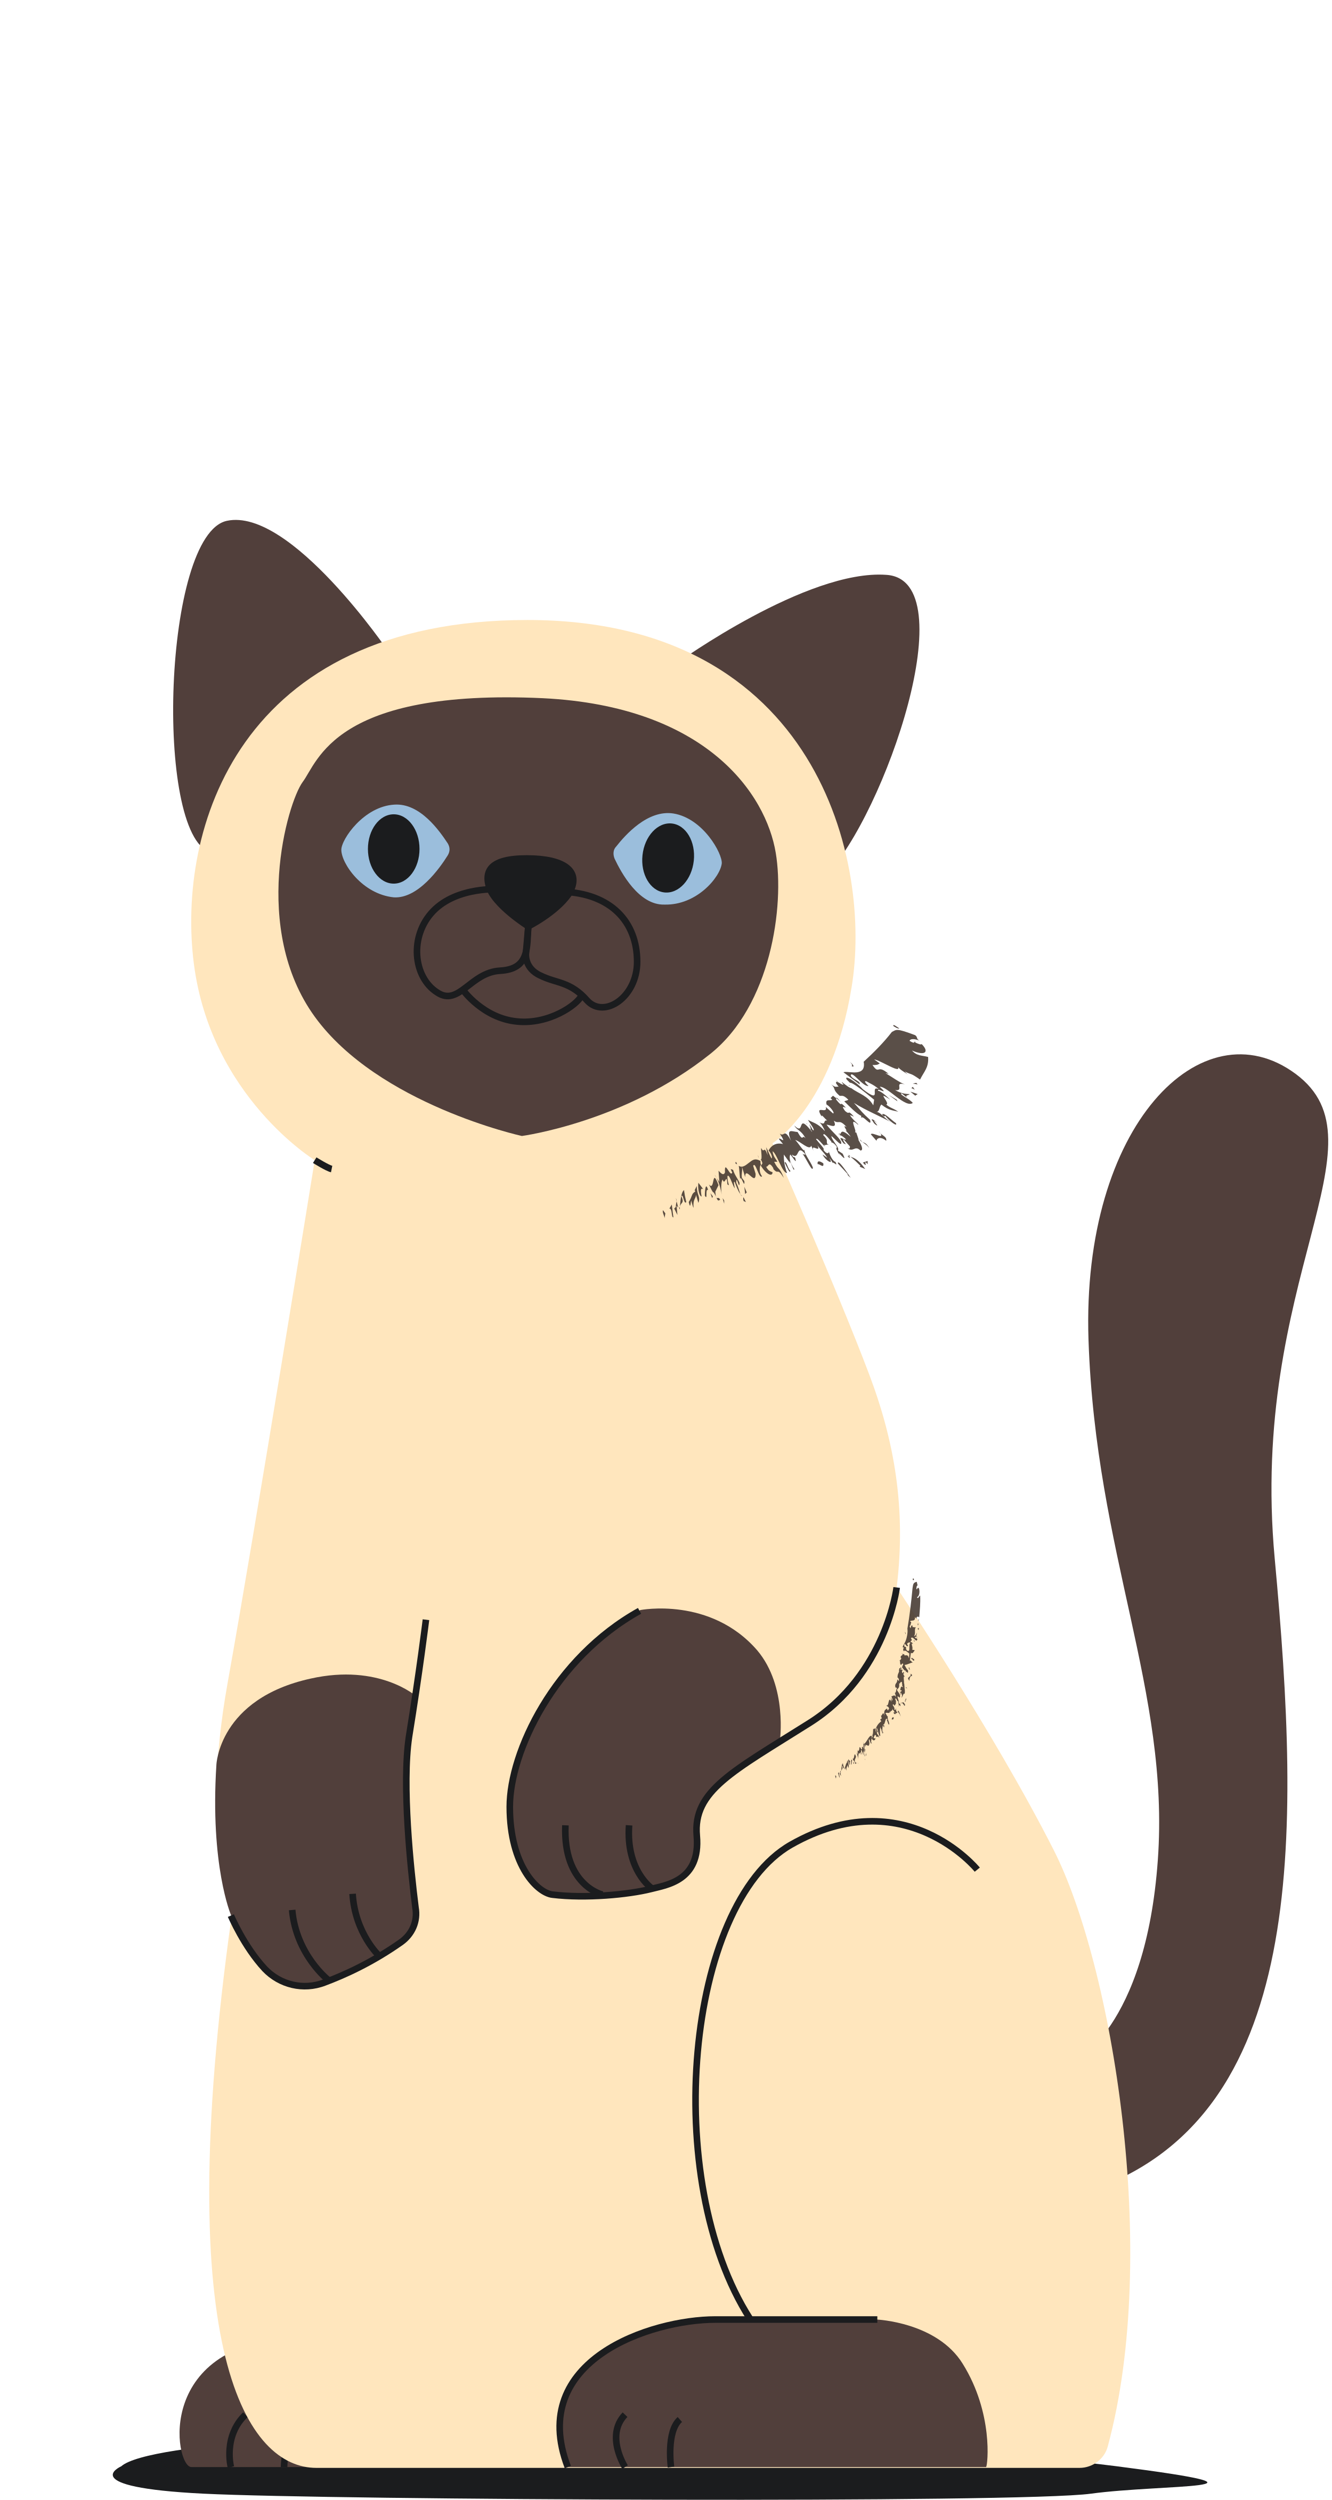 <svg width="202" height="379" viewBox="0 0 202 379" fill="none" xmlns="http://www.w3.org/2000/svg">
<path d="M18.392 373.918C18.392 373.918 11.18 377.096 30.86 378.074C50.54 379.052 154.684 379.541 165.441 378.074C176.198 376.607 196.978 377.463 169.352 373.918C141.727 370.373 113.246 372.451 85.377 370.373C57.507 368.295 22.548 370.251 18.392 373.918Z" fill="#1B1C1E"/>
<path d="M162.752 312.678C162.752 312.678 173.753 307.667 175.587 281.997C177.42 256.328 166.174 235.67 165.074 203.155C163.974 170.641 182.309 152.305 196.489 162.818C210.668 173.33 189.399 193.865 193.311 236.281C197.222 278.575 198.322 321.357 164.708 332.358C164.83 332.358 159.085 324.413 162.752 312.678Z" fill="#513F3B"/>
<path d="M74.009 374.04C74.009 374.04 31.593 374.04 29.026 374.04C26.459 374.04 23.281 354.727 45.772 354.361C68.264 353.994 81.832 354.361 81.832 354.361L74.009 374.04Z" fill="#513F3B"/>
<path d="M35.016 374.04C35.016 374.04 33.793 369.396 37.216 366.095" stroke="#1B1C1E" stroke-miterlimit="10"/>
<path d="M43.083 374.04C43.083 374.04 43.083 370.251 44.795 368.54" stroke="#1B1C1E" stroke-miterlimit="10"/>
<path d="M58.974 98.888C58.974 98.888 44.061 76.886 34.405 78.964C24.748 81.042 23.403 126.391 31.838 129.203C40.15 132.137 58.974 98.888 58.974 98.888Z" fill="#513F3B"/>
<path d="M102.734 100.478C102.734 100.478 122.414 86.298 134.393 87.154C146.494 87.887 134.149 123.58 125.226 132.748C116.302 141.915 102.734 100.478 102.734 100.478Z" fill="#513F3B"/>
<path d="M47.728 175.897C47.728 175.897 31.96 166.24 29.393 146.071C26.826 125.903 35.994 93.999 79.998 93.999C124.003 93.999 132.315 130.792 129.137 149.738C126.203 167.707 117.158 173.33 117.158 173.33C117.158 173.33 126.937 195.454 131.826 208.411C135.616 218.435 137.449 228.703 135.982 240.682C135.982 240.682 150.65 262.44 159.818 280.53C168.619 297.888 175.953 341.404 168.008 370.862C167.519 372.818 165.685 374.163 163.73 374.163H47.973C37.705 374.163 25.726 357.294 35.138 290.431C35.138 290.431 30.248 278.941 34.527 255.105C38.805 231.269 47.728 175.897 47.728 175.897Z" fill="#FFE6BD"/>
<path d="M149.55 374.04C149.55 374.04 142.094 374.04 139.894 374.04H85.988C79.754 357.783 98.7 351.671 108.357 351.671C115.813 351.671 132.926 351.671 132.926 351.671C132.926 351.671 142.094 352.038 146.006 358.394C150.65 365.851 149.795 373.674 149.55 374.04Z" fill="#513F3B"/>
<path d="M60.807 294.465C56.285 297.643 52.129 299.477 49.195 300.577C46.017 301.677 42.472 300.944 40.15 298.377C36.971 294.954 35.016 290.309 35.016 290.309C35.016 290.309 31.838 282.853 32.816 267.573C32.816 267.573 33.182 257.55 47.117 254.494C57.507 252.172 63.13 257.183 63.13 257.183C62.885 259.139 62.519 261.095 62.152 263.295C60.93 270.629 62.397 283.342 63.13 289.209C63.374 291.165 62.519 293.243 60.807 294.465Z" fill="#513F3B"/>
<path d="M47.728 175.897C47.728 175.897 49.684 177.119 50.295 177.241" stroke="#1B1C1E" stroke-miterlimit="10"/>
<path d="M35.016 290.431C35.016 290.431 36.971 295.076 40.15 298.499C42.472 300.944 46.017 301.799 49.195 300.577C52.129 299.477 56.285 297.643 60.807 294.465C62.519 293.243 63.374 291.287 63.008 289.209C62.274 283.342 60.93 270.629 62.03 263.295C63.619 253.516 64.597 245.571 64.597 245.571" stroke="#1B1C1E" stroke-miterlimit="10"/>
<path d="M49.806 300.21C49.806 300.21 44.917 296.421 44.306 289.576" stroke="#1B1C1E" stroke-miterlimit="10"/>
<path d="M57.507 296.543C57.507 296.543 53.84 293.121 53.473 287.131" stroke="#1B1C1E" stroke-miterlimit="10"/>
<path d="M118.258 264.029C109.702 269.285 105.301 272.341 105.79 278.208C106.401 285.053 101.145 285.664 98.823 286.275C95.4 287.131 88.922 287.742 83.91 287.131C81.71 286.887 77.431 282.853 77.431 273.807C77.431 265.495 84.154 251.316 97.111 244.104C97.111 244.104 107.746 242.026 114.836 250.216C119.48 255.717 118.258 264.029 118.258 264.029Z" fill="#513F3B"/>
<path d="M135.982 240.682C135.982 240.682 134.393 253.883 122.781 261.217C111.168 268.551 105.057 271.485 105.668 278.33C106.279 285.175 101.023 285.787 98.7 286.398C95.278 287.253 88.799 287.865 83.788 287.253C81.587 287.009 77.309 282.975 77.309 273.93C77.309 265.618 84.032 251.438 96.989 244.226" stroke="#1B1C1E" stroke-miterlimit="10"/>
<path d="M91.366 287.253C91.366 287.253 85.377 285.909 85.743 276.741" stroke="#1B1C1E" stroke-miterlimit="10"/>
<path d="M98.823 286.275C98.823 286.275 94.911 283.586 95.4 276.741" stroke="#1B1C1E" stroke-miterlimit="10"/>
<path d="M148.206 283.464C148.206 283.464 137.205 269.896 119.969 279.675C104.079 288.72 100.167 330.402 113.735 351.549" stroke="#1B1C1E" stroke-miterlimit="10"/>
<path d="M86.11 374.04C79.876 357.783 98.823 351.671 108.479 351.671C115.936 351.671 133.049 351.671 133.049 351.671" stroke="#1B1C1E" stroke-miterlimit="10"/>
<path d="M94.789 374.04C94.789 374.04 91.733 369.273 94.789 366.095" stroke="#1B1C1E" stroke-miterlimit="10"/>
<path d="M101.756 374.04C101.756 374.04 101.023 368.662 103.101 366.829" stroke="#1B1C1E" stroke-miterlimit="10"/>
<path d="M79.143 172.23C79.143 172.23 57.385 167.463 47.728 154.139C38.072 140.815 43.572 121.747 45.895 118.568C48.217 115.513 50.662 104.389 82.321 105.856C107.135 107.078 116.18 120.402 117.647 129.325C118.991 137.393 116.913 152.428 107.746 159.762C94.789 170.152 79.143 172.23 79.143 172.23Z" fill="#513F3B"/>
<path d="M67.897 129.692C68.264 129.081 68.264 128.469 67.897 127.858C66.675 126.025 63.741 121.746 59.83 121.991C55.185 122.235 51.762 127.247 51.762 128.836C51.762 130.914 54.94 135.559 59.707 136.048C63.374 136.292 66.675 131.648 67.897 129.692Z" fill="#9BBEDC"/>
<path d="M59.707 133.97C61.868 133.97 63.619 131.617 63.619 128.714C63.619 125.811 61.868 123.458 59.707 123.458C57.547 123.458 55.796 125.811 55.796 128.714C55.796 131.617 57.547 133.97 59.707 133.97Z" fill="#1B1C1E"/>
<path d="M75.842 134.826C75.842 134.826 69.364 134.337 65.697 138.126C62.03 141.915 62.641 148.149 66.308 150.472C69.608 152.672 71.32 147.416 75.842 147.172C80.365 146.927 79.876 143.627 80.121 140.326C80.243 137.148 75.842 134.826 75.842 134.826Z" stroke="#1B1C1E" stroke-miterlimit="10"/>
<path d="M79.754 144.605C79.754 144.605 79.51 146.805 81.954 147.905C84.399 149.127 86.477 148.761 89.044 151.694C91.611 154.506 96.622 151.205 96.622 145.827C96.622 139.715 92.589 135.437 85.254 135.192C77.92 134.948 80.365 137.637 80.365 137.637L79.754 144.605Z" stroke="#1B1C1E" stroke-miterlimit="10"/>
<path d="M70.219 150.105C70.219 150.105 73.275 154.383 78.409 154.872C83.177 155.361 87.455 152.428 88.188 150.961" stroke="#1B1C1E" stroke-miterlimit="10"/>
<path d="M80.121 140.449C80.121 140.449 74.865 137.148 74.131 134.337C73.398 131.648 74.865 129.936 80.976 130.181C85.988 130.425 88.188 132.381 86.232 135.559C84.277 138.371 80.121 140.449 80.121 140.449Z" fill="#1B1C1E" stroke="#1B1C1E" stroke-miterlimit="10"/>
<g opacity="0.88">
<path d="M122.414 170.518C122.536 170.641 122.659 170.763 122.781 170.885C122.781 170.885 122.659 170.763 122.414 170.518Z" fill="#443730"/>
<path d="M115.079 175.774L114.958 175.652L115.079 175.774Z" fill="#443730"/>
<path d="M115.08 175.53L114.836 174.919C114.958 175.163 114.958 175.408 115.08 175.53Z" fill="#443730"/>
<path d="M125.592 173.574C125.714 173.697 125.959 173.819 126.203 174.063L125.592 173.574Z" fill="#443730"/>
<path d="M126.203 176.263C126.203 176.386 126.326 176.508 126.326 176.508C126.326 176.508 126.203 176.386 126.203 176.263Z" fill="#443730"/>
<path d="M127.426 164.284C127.303 164.284 127.303 164.162 127.181 164.162C127.303 164.162 127.303 164.162 127.426 164.284Z" fill="#443730"/>
<path d="M128.648 164.529C128.648 164.407 128.648 164.407 128.648 164.529H128.893C128.893 164.651 128.648 164.529 128.648 164.529Z" fill="#443730"/>
<path d="M137.571 166.851L138.06 167.218C137.938 167.096 137.693 166.974 137.571 166.851Z" fill="#443730"/>
<path d="M126.815 163.796C126.937 163.918 127.059 164.04 127.304 164.162C127.059 164.04 126.937 164.04 126.815 163.796Z" fill="#443730"/>
<path d="M122.292 170.274C122.414 170.396 122.414 170.396 122.414 170.518C122.414 170.396 122.292 170.396 122.292 170.274Z" fill="#443730"/>
<path d="M111.78 176.508C111.657 176.508 111.535 176.386 111.535 176.386C111.535 176.019 111.657 176.141 111.78 176.508Z" fill="#443730"/>
<path d="M126.815 166.729C128.037 168.196 127.059 166.607 128.281 167.952C127.915 167.829 127.548 167.585 128.159 168.44C129.015 169.174 128.404 168.074 129.504 169.296L128.893 169.052C129.259 169.785 130.359 170.518 130.115 170.518C128.526 169.052 130.115 171.741 129.626 171.619L129.87 171.741L130.237 172.841C130.237 172.841 130.237 172.841 130.359 172.963C130.237 172.841 130.237 172.841 130.115 172.719C130.726 173.697 130.971 174.43 130.482 174.43C129.626 173.574 129.382 174.797 128.526 174.063C128.77 174.186 128.893 174.186 128.893 173.819L127.915 172.719C127.67 172.963 128.77 173.819 127.915 173.33C126.692 171.741 128.281 173.085 128.281 172.719C127.915 172.352 127.548 172.108 127.304 172.108C127.67 171.741 127.426 171.007 129.015 172.352C128.77 171.985 128.281 171.374 128.037 171.252C129.015 171.985 127.426 170.274 128.404 170.885C127.181 169.541 127.304 170.518 126.448 169.907C127.059 171.252 125.837 170.518 125.348 170.518C126.203 171.619 127.181 172.352 127.548 173.085C127.792 174.063 126.692 172.719 126.081 172.23C126.081 172.841 127.426 174.063 127.059 174.43L127.792 174.919C128.648 176.63 127.059 174.43 127.181 174.919C126.937 174.43 126.692 174.063 126.937 173.941C126.57 173.33 126.203 173.208 126.081 173.208V173.085C125.47 172.352 124.859 171.619 124.859 172.108C125.714 172.963 125.226 172.963 125.47 173.452L125.714 173.574C125.348 173.452 125.226 173.697 124.981 173.574L125.103 173.819C124.737 173.574 123.881 172.352 123.759 172.719C124.125 173.208 125.226 174.308 124.859 174.308C125.348 175.041 125.714 174.919 125.714 174.552C125.714 174.919 126.326 176.141 126.692 176.141C127.181 177.119 126.203 175.897 126.326 176.386C126.203 176.141 125.959 175.775 125.714 175.53C126.57 176.752 125.225 176.019 124.737 175.041L125.47 175.53C124.859 174.552 124.125 174.063 123.881 173.452C124.737 175.163 122.781 173.085 123.392 174.552L123.025 173.697C122.781 174.552 121.314 172.963 120.581 172.841C121.07 173.208 122.047 175.041 122.047 174.186C121.803 174.797 122.903 176.019 123.27 176.997C123.27 177.975 122.17 175.408 121.681 174.919C121.803 175.041 122.047 175.041 122.17 175.041C120.703 173.208 121.314 176.019 120.092 175.041C120.336 175.652 120.336 175.286 120.581 175.53C120.947 176.752 120.214 175.408 119.847 175.041C119.725 175.286 119.603 176.019 120.458 177.241C120.336 177.73 120.092 176.386 119.725 176.019L119.847 176.386L118.869 175.041C118.869 175.652 118.869 176.508 119.358 177.853C118.625 177.853 117.769 174.797 117.158 174.552C117.28 175.408 117.647 175.652 117.891 176.141H117.402C118.136 177.608 118.136 176.752 118.869 178.586C117.769 176.875 118.136 178.219 117.28 177.241V177.119C116.547 175.897 116.547 176.997 116.18 176.875C116.547 177.608 116.914 177.608 117.158 177.73C117.158 178.464 116.18 178.097 115.324 176.63C115.202 176.997 115.08 177.73 115.569 178.342C115.08 178.83 114.591 176.019 114.224 176.752L114.591 177.975C114.591 179.931 113.002 176.63 113.002 178.464L112.513 176.875C112.635 177.608 112.391 177.975 112.513 178.586L112.88 179.075C113.002 180.42 112.269 177.853 112.269 178.83C112.146 178.342 112.146 177.241 112.024 176.752C112.635 177.119 113.124 176.63 113.613 176.264C114.102 175.897 114.469 175.53 115.324 176.019C115.324 176.264 115.324 176.386 115.447 176.752C115.447 176.386 115.813 176.63 115.447 175.897L115.324 175.775C115.691 176.019 115.324 174.063 115.447 174.063C115.936 175.041 115.813 173.452 116.425 175.163L116.18 173.941C116.547 174.552 116.791 175.408 117.036 175.652C117.158 175.408 116.914 174.797 116.547 174.43C117.036 173.574 117.769 173.208 118.747 173.452L118.136 172.719C118.136 172.23 119.48 173.819 118.258 171.863C118.992 172.474 118.869 170.885 119.969 172.963C119.114 170.885 120.214 171.619 120.947 171.619C121.925 173.33 121.558 171.863 122.17 172.596C121.436 171.252 120.947 171.496 120.458 170.641C122.17 172.352 120.703 168.44 123.148 171.619C123.148 171.496 123.025 171.374 122.903 171.252C123.025 171.13 122.781 170.518 122.659 170.396C123.148 170.885 123.148 171.374 123.392 171.374C123.514 171.13 122.781 170.274 122.536 169.785C123.392 170.274 124.003 170.274 125.103 171.496C124.981 171.13 124.492 170.274 124.248 170.152C125.47 170.763 124.614 169.663 125.592 169.907C125.348 170.03 124.492 168.685 124.614 169.296C123.392 167.34 125.592 169.052 125.226 167.829L126.326 168.807C126.692 168.807 125.837 167.707 125.348 167.463C125.103 166.485 125.959 166.974 126.203 166.729C126.081 166.607 125.837 166.362 125.959 166.485L126.326 166.118C126.57 166.362 127.304 166.729 127.792 167.463C127.059 166.485 126.692 166.118 126.815 166.729Z" fill="#443730"/>
<path d="M127.67 166.974L127.792 167.095C127.792 167.095 127.792 167.095 127.67 166.974Z" fill="#443730"/>
<path d="M127.426 175.408C127.303 175.041 127.181 174.919 127.181 174.797C127.303 174.919 127.303 175.163 127.426 175.408Z" fill="#443730"/>
<path d="M133.415 164.773C135.004 166.24 132.926 164.773 133.171 165.385C133.538 165.385 134.515 166.24 135.004 166.729C132.682 165.14 135.127 167.34 134.393 167.463C135.127 168.074 135.371 167.951 136.227 168.563C135.493 168.318 134.882 168.44 133.66 167.463C133.293 167.829 133.415 168.563 132.926 168.563C133.66 168.685 134.149 169.663 135.371 170.274C133.66 169.296 131.46 168.44 129.504 167.218C130.726 168.563 130.726 168.685 131.948 169.785C132.315 171.13 130.726 168.807 130.604 169.541V169.174C129.993 168.929 128.893 167.829 128.037 166.974C128.281 166.851 128.526 166.851 128.648 166.729C127.792 165.873 127.67 166.24 127.304 166.118C126.203 165.14 126.815 165.14 126.081 164.407C126.815 165.018 126.815 164.651 127.181 164.773L126.815 164.284C126.57 163.551 127.792 164.651 127.915 164.407C127.792 164.284 127.67 164.162 127.67 164.04C128.281 164.529 128.893 165.018 129.259 165.018H129.137C130.359 165.873 131.582 166.118 132.437 167.585L132.56 166.729C131.215 165.629 129.259 164.04 128.893 164.162L128.404 163.673C127.915 162.818 129.87 164.04 130.848 165.14C134.026 167.585 131.704 164.407 133.293 165.14C132.437 164.407 131.948 164.284 131.337 163.918C131.093 163.918 131.093 164.04 131.704 164.651C130.848 164.773 129.137 162.206 129.015 163.062C129.259 163.673 130.604 163.918 130.359 164.407L127.915 162.573C128.159 162.451 128.77 162.573 129.137 162.573C130.359 162.695 130.848 162.329 130.971 161.84C131.093 161.351 130.971 160.984 130.971 160.984C132.56 159.517 134.026 158.05 135.249 156.461C135.982 156.095 135.86 155.85 138.794 156.95C139.283 157.317 138.794 157.561 139.772 157.928C138.794 157.439 138.06 157.439 137.938 157.806C138.916 158.417 138.549 157.806 138.794 157.928V158.05C139.283 158.295 139.649 158.417 139.772 158.295C140.994 159.517 140.26 160.128 138.305 159.273C139.038 160.128 139.894 160.006 140.749 160.251C140.872 161.84 140.138 162.451 139.527 163.673C137.938 162.573 138.427 163.062 137.205 162.451L137.694 162.94C137.449 162.695 136.227 162.084 136.104 161.595C136.96 163.062 133.538 160.74 132.56 160.617L133.415 161.229C133.049 161.473 132.926 161.473 132.315 161.473C133.415 163.062 132.926 161.229 134.76 162.818L134.271 162.695C135.127 163.184 136.471 164.162 137.205 164.407C135.493 163.918 137.205 165.507 135.738 165.262C136.716 165.873 137.694 165.873 137.938 165.873C137.816 166.118 136.96 165.996 137.816 166.607L136.716 165.751C136.349 165.996 137.816 166.485 138.427 167.218C137.327 168.074 134.515 164.651 133.415 164.773Z" fill="#443730"/>
<path d="M127.181 171.985C127.181 171.863 127.303 171.863 127.426 171.863C127.426 171.863 127.303 171.985 127.181 171.985Z" fill="#443730"/>
<path d="M130.359 172.719C130.482 172.841 130.604 172.963 130.726 173.085C130.604 173.085 130.482 172.963 130.359 172.719Z" fill="#443730"/>
<path d="M131.826 174.063C131.46 173.574 131.337 173.574 130.726 173.085C131.093 173.33 131.337 173.208 131.826 174.063Z" fill="#443730"/>
<path d="M100.778 184.698C100.778 184.331 100.412 183.842 100.534 183.475L100.901 183.964L100.778 184.698Z" fill="#443730"/>
<path d="M101.512 183.231L101.879 182.62L102.123 184.576C101.756 184.576 102.001 183.231 101.512 183.231Z" fill="#443730"/>
<path d="M102.612 182.131L102.49 181.642C102.612 181.886 102.612 182.009 102.612 182.131Z" fill="#443730"/>
<path d="M102.612 182.864L102.734 184.209L102.245 183.231L102.49 182.987C102.49 182.498 102.612 182.253 102.612 182.131L102.856 183.109C102.734 182.987 102.612 182.742 102.612 182.864Z" fill="#443730"/>
<path d="M103.101 182.986C103.101 183.109 103.101 183.231 103.101 183.353C102.979 183.231 102.979 183.109 103.101 182.986Z" fill="#443730"/>
<path d="M103.834 180.42C103.712 180.908 103.957 181.642 104.079 182.253C103.712 182.742 103.59 180.786 103.345 181.397C103.834 182.498 103.223 182.253 103.101 182.986C103.223 181.642 103.345 180.786 103.712 180.42L103.834 181.275C103.834 181.275 103.712 180.786 103.834 180.42Z" fill="#443730"/>
<path d="M105.912 182.375L105.546 181.153C105.546 181.764 105.057 181.764 105.179 183.109C105.057 182.986 104.934 182.375 104.812 182.009C104.69 182.742 104.69 183.231 104.445 182.253C105.057 181.275 104.812 181.031 105.423 180.664C105.423 180.42 105.301 180.42 105.301 180.542L105.668 179.808C105.668 181.275 106.279 181.397 105.912 182.375Z" fill="#443730"/>
<path d="M106.401 181.397C106.035 181.397 105.79 180.175 105.912 179.319L106.646 180.297C106.401 180.175 106.157 180.053 106.401 181.397Z" fill="#443730"/>
<path d="M106.89 181.275C106.89 180.542 107.012 179.075 107.379 180.42C106.89 180.175 107.379 182.131 106.89 181.275Z" fill="#443730"/>
<path d="M108.968 179.686L108.479 180.664C108.601 182.375 108.846 181.153 109.213 181.886C108.724 182.253 108.846 181.764 108.235 180.786C108.113 180.908 107.746 180.053 107.501 179.564C108.479 180.786 107.868 176.752 108.968 179.686Z" fill="#443730"/>
<path d="M107.99 181.642L107.746 180.909L108.113 181.397L107.99 181.642Z" fill="#443730"/>
<path d="M109.946 177.73C109.824 175.652 110.802 178.708 111.046 177.73C110.924 177.608 110.924 177.486 110.802 177.241L111.168 177.364L111.046 176.875C111.291 178.097 111.78 178.464 112.146 179.319C112.146 180.664 111.657 177.853 111.657 179.319C111.902 179.808 112.146 180.664 112.269 181.031C111.902 180.542 111.657 179.808 111.413 179.197C111.168 179.075 111.413 179.808 111.413 180.175C111.046 179.564 110.557 177.853 110.313 178.341C110.313 179.442 110.802 179.931 110.313 179.564C110.191 177.608 109.946 179.931 109.579 178.83C109.335 179.197 109.335 180.419 109.457 181.153C109.213 179.686 108.724 178.464 108.357 178.097L109.09 179.197L108.968 177.486C109.579 178.219 109.824 178.097 109.946 177.73Z" fill="#443730"/>
<path d="M112.269 181.031C112.391 181.153 112.391 181.275 112.513 181.275C112.513 181.397 112.391 181.275 112.269 181.031Z" fill="#443730"/>
<path d="M109.579 181.642L109.824 182.009V182.498L109.579 181.642Z" fill="#443730"/>
<path d="M112.88 182.131C112.758 182.253 112.635 181.642 112.758 181.52L113.124 182.253L112.88 182.131Z" fill="#443730"/>
<path d="M113.002 181.031L112.88 179.931L113.246 180.786L113.002 181.031Z" fill="#443730"/>
<path d="M119.847 177.486C119.847 178.097 119.358 176.997 118.992 176.264C119.236 175.897 119.48 177.241 119.847 177.486Z" fill="#443730"/>
<path d="M124.859 176.386C124.981 177.241 124.248 176.386 124.003 176.508C123.881 175.897 124.37 176.019 124.859 176.386Z" fill="#443730"/>
<path d="M129.015 178.586C128.77 178.342 128.526 178.219 128.526 177.975L127.059 176.386C127.059 175.652 128.526 177.853 129.015 178.586Z" fill="#443730"/>
<path d="M131.215 177.241L130.359 176.875L130.482 176.752C129.87 176.141 129.626 175.897 129.015 175.408C129.626 175.53 130.359 176.019 131.215 177.241Z" fill="#443730"/>
<path d="M128.526 175.286C128.526 175.286 128.648 175.286 128.77 175.286C128.893 175.53 129.015 175.775 128.526 175.286Z" fill="#443730"/>
<path d="M128.893 175.286C129.015 175.408 129.015 175.408 129.137 175.408C129.015 175.408 128.893 175.286 128.77 175.286C128.648 175.163 128.648 174.919 128.893 175.286Z" fill="#443730"/>
<path d="M130.848 176.264L131.582 176.019V176.508C130.726 175.53 131.826 177.364 130.848 176.264Z" fill="#443730"/>
<path d="M132.926 172.963L132.071 171.985C132.193 171.496 134.515 173.085 133.293 171.496C133.66 172.23 134.515 172.23 134.393 172.963C133.538 172.23 132.926 172.596 132.926 172.963Z" fill="#443730"/>
<path d="M132.804 170.518C132.437 170.274 132.437 170.029 132.193 169.785C132.193 169.541 132.682 169.907 133.049 170.274C131.704 169.174 133.66 171.13 132.804 170.518Z" fill="#443730"/>
<path d="M134.271 169.174C134.149 169.296 133.904 169.296 133.782 168.929C134.149 168.685 135.127 169.785 135.86 170.274C136.227 171.007 134.638 169.785 134.271 169.174Z" fill="#443730"/>
<path d="M128.893 160.984C129.748 161.717 129.381 161.84 129.137 161.595C129.381 161.595 129.137 161.229 128.893 160.984Z" fill="#443730"/>
<path d="M135.982 166.729L136.104 166.974L134.76 165.996L135.982 166.729Z" fill="#443730"/>
<path d="M138.06 165.507L139.16 165.873L138.794 166.118L138.06 165.507Z" fill="#443730"/>
<path d="M138.182 165.018L138.427 164.773L138.671 165.14C138.916 165.385 138.305 164.896 138.182 165.018Z" fill="#443730"/>
<path d="M139.038 164.162C138.916 164.162 139.038 164.284 139.16 164.407L138.427 164.284L139.038 164.162Z" fill="#443730"/>
<path d="M135.982 155.85C135.004 155.361 135.738 155.484 135.493 155.361C135.738 155.484 136.96 156.217 135.982 155.85Z" fill="#443730"/>
</g>
<g opacity="0.88">
<path d="M135.095 257.55C135.144 257.55 135.144 257.55 135.193 257.672C135.193 257.672 135.144 257.672 135.095 257.55Z" fill="#443730"/>
<path d="M132.289 263.051L132.192 262.806C132.289 262.928 132.289 263.051 132.289 263.051Z" fill="#443730"/>
<path d="M136.837 250.827C136.789 250.705 136.789 250.705 136.837 250.827C136.789 250.705 136.789 250.705 136.837 250.827Z" fill="#443730"/>
<path d="M137.079 250.46C137.079 250.46 137.079 250.338 137.127 250.338L137.079 250.46C137.127 250.46 137.175 250.338 137.079 250.46Z" fill="#443730"/>
<path d="M139.063 248.138L139.16 248.26C139.112 248.26 139.063 248.26 139.063 248.138Z" fill="#443730"/>
<path d="M136.692 250.705C136.741 250.705 136.741 250.705 136.789 250.705C136.741 250.705 136.692 250.827 136.692 250.705Z" fill="#443730"/>
<path d="M135.047 257.428C135.095 257.55 135.095 257.55 135.047 257.428C135.095 257.55 135.095 257.55 135.047 257.428Z" fill="#443730"/>
<path d="M130.983 264.273C130.934 264.273 130.934 264.273 130.885 264.273C130.934 264.151 130.983 264.273 130.983 264.273Z" fill="#443730"/>
<path d="M136.547 253.027C136.789 253.516 136.644 252.783 136.885 253.272C136.789 253.272 136.74 253.394 136.837 253.639C137.031 253.761 136.885 253.272 137.127 253.639L136.982 253.761C137.079 254.127 137.273 254.25 137.224 254.25C136.885 253.883 137.176 255.105 137.079 255.228H137.127L137.176 255.839C137.176 255.839 137.127 255.839 137.127 255.717C137.224 256.083 137.273 256.572 137.176 256.817C136.982 256.572 136.837 257.55 136.692 257.306C136.789 257.306 136.789 257.183 136.789 256.939L136.595 256.572C136.498 256.817 136.789 256.939 136.595 256.939C136.353 256.328 136.692 256.572 136.74 256.328C136.644 256.205 136.595 256.205 136.498 256.328C136.595 255.961 136.595 255.472 136.934 255.839C136.885 255.594 136.789 255.472 136.74 255.472C136.982 255.594 136.643 254.983 136.837 255.105C136.547 254.739 136.547 255.35 136.353 255.228C136.45 255.961 136.16 255.961 136.014 256.205C136.208 256.572 136.402 256.694 136.498 257.061C136.498 257.672 136.305 257.183 136.111 257.183C136.111 257.55 136.402 257.917 136.305 258.283H136.498C136.692 259.139 136.305 258.283 136.305 258.528C136.256 258.283 136.208 258.161 136.256 258.039C136.16 257.795 136.063 257.917 136.063 257.917V257.795C135.918 257.55 135.773 257.306 135.773 257.672C135.966 257.917 135.821 258.161 135.869 258.283H135.918C135.821 258.283 135.773 258.528 135.676 258.528L135.724 258.65C135.627 258.65 135.434 258.161 135.385 258.528C135.482 258.65 135.724 259.017 135.627 259.139C135.724 259.384 135.821 259.261 135.869 258.895C135.821 259.139 135.966 259.75 136.063 259.506C136.16 259.873 135.918 259.506 135.918 259.873C135.869 259.75 135.821 259.628 135.773 259.506C135.966 259.995 135.627 259.995 135.482 259.628H135.676C135.531 259.261 135.337 259.261 135.289 258.895C135.482 259.628 134.95 259.139 135.095 259.75L134.998 259.384C134.902 259.995 134.514 259.506 134.273 259.75C134.418 259.873 134.611 260.484 134.66 260.117C134.514 260.606 134.805 260.973 134.853 261.339C134.805 261.828 134.563 260.85 134.466 260.728H134.611C134.224 260.117 134.273 261.584 133.934 261.462C133.982 261.706 134.031 261.462 134.079 261.584C134.127 262.195 133.982 261.706 133.885 261.584C133.837 261.828 133.74 262.195 133.934 262.684C133.885 263.051 133.837 262.317 133.74 262.195V262.317C133.644 262.195 133.547 262.073 133.498 261.828C133.45 262.195 133.402 262.562 133.498 263.173C133.256 263.417 133.111 261.951 132.918 261.951C132.918 262.317 133.015 262.317 133.111 262.562L132.966 262.684C133.16 263.295 133.208 262.806 133.353 263.54C133.063 262.928 133.16 263.54 132.869 263.295V263.173C132.676 262.806 132.579 263.295 132.482 263.417C132.579 263.662 132.676 263.54 132.773 263.54C132.724 263.906 132.385 264.029 132.192 263.54C132.144 263.784 132.047 264.151 132.192 264.273C131.998 264.64 131.902 263.417 131.756 263.784L131.853 264.273C131.756 265.251 131.321 264.029 131.224 264.884L131.127 264.273C131.127 264.64 131.079 264.762 131.079 265.129L131.224 265.251C131.224 265.862 131.031 264.762 130.982 265.373C130.934 265.129 130.982 264.64 130.934 264.395C131.418 264.395 131.708 263.051 132.192 263.173C132.192 263.295 132.192 263.417 132.24 263.54C132.24 263.295 132.385 263.417 132.289 263.051C132.434 263.051 132.385 262.195 132.434 262.073C132.579 262.439 132.627 261.584 132.724 262.439L132.676 261.951C132.773 262.195 132.821 262.562 132.869 262.684C132.918 262.562 132.869 262.195 132.773 262.195C132.966 261.584 133.305 261.217 133.644 260.973L133.498 260.728C133.498 260.484 133.885 260.85 133.595 260.117C133.789 260.239 133.885 259.261 134.127 260.117C133.982 259.139 134.321 259.261 134.514 259.017C134.708 259.75 134.708 258.895 134.853 259.139C134.708 258.528 134.563 258.895 134.418 258.528C134.853 258.895 134.66 256.939 135.192 258.039C135.192 257.917 135.192 257.917 135.144 257.917C135.192 257.795 135.144 257.55 135.144 257.428C135.24 257.55 135.24 257.917 135.337 257.795C135.385 257.55 135.192 257.306 135.192 257.183C135.434 257.183 135.627 256.817 135.869 257.306C135.821 257.061 135.773 256.694 135.676 256.694C136.014 256.572 135.773 256.205 136.063 255.961C136.014 256.083 135.821 255.594 135.821 255.961C135.579 255.105 136.111 255.35 136.063 254.616L136.305 254.861C136.402 254.739 136.208 254.25 136.111 254.372C136.111 253.761 136.256 253.761 136.353 253.394C136.353 253.272 136.305 253.272 136.305 253.394L136.402 252.905C136.45 252.905 136.595 252.905 136.74 253.15C136.644 252.661 136.547 252.661 136.547 253.027Z" fill="#443730"/>
<path d="M136.305 258.772C136.256 258.65 136.256 258.528 136.256 258.528C136.305 258.528 136.305 258.65 136.305 258.772Z" fill="#443730"/>
<path d="M138.143 248.382C138.482 248.871 138.047 248.627 138.095 248.994C138.192 248.871 138.385 249.116 138.482 249.238C137.998 248.994 138.531 249.727 138.337 250.094C138.482 250.216 138.531 250.094 138.724 250.216C138.579 250.338 138.434 250.827 138.143 250.583C138.047 251.072 138.047 251.561 137.95 251.805C138.143 251.561 138.192 252.05 138.482 252.05C138.143 252.05 137.611 252.416 137.176 252.416C137.418 252.905 137.418 252.905 137.708 253.272C137.756 254.128 137.418 253.027 137.369 253.639V253.272C137.224 253.394 136.982 253.027 136.789 252.783L136.982 252.294C136.789 252.05 136.74 252.416 136.643 252.416C136.402 252.294 136.595 251.927 136.402 251.683C136.547 251.805 136.595 251.561 136.692 251.438L136.595 251.316C136.547 250.949 136.837 251.072 136.885 250.827L136.837 250.705C136.982 250.827 137.127 250.827 137.176 250.827L137.127 250.949C137.418 251.072 137.66 250.705 137.853 251.438L137.902 250.705C137.611 250.46 137.224 250.094 137.079 250.338L136.982 250.216C136.885 249.727 137.321 249.727 137.514 250.216C138.192 250.705 137.708 249.238 138.047 249.116C137.902 248.871 137.756 249.116 137.611 249.116C137.563 249.238 137.563 249.36 137.708 249.483C137.514 249.972 137.176 248.749 137.127 249.483C137.127 249.849 137.466 249.483 137.418 249.972L136.885 249.727C136.934 249.483 137.079 249.36 137.176 249.116C137.466 248.627 137.563 248.016 137.611 247.649C137.66 247.282 137.611 246.916 137.611 246.916C137.95 244.96 138.192 242.882 138.385 240.804C138.482 240.193 138.482 239.948 139.014 239.826C139.111 239.948 139.063 240.437 139.256 240.315C139.063 240.315 138.966 240.559 138.966 240.926C139.16 241.048 139.063 240.682 139.111 240.682V240.804C139.208 240.804 139.256 240.804 139.305 240.682C139.547 241.171 139.45 242.026 139.063 242.148C139.208 242.515 139.353 242.026 139.547 241.904C139.595 243.126 139.498 243.982 139.402 245.204C139.063 244.96 139.16 245.204 138.966 245.204L139.063 245.449C139.014 245.327 138.772 245.327 138.724 245.082C138.918 245.938 138.192 245.571 137.998 245.816L138.192 245.938C138.095 246.304 138.095 246.427 137.95 246.549C138.192 247.405 138.047 246.06 138.434 246.549L138.337 246.671C138.482 246.671 138.772 246.793 138.918 246.671C138.579 247.038 138.918 247.649 138.627 248.016C138.821 248.138 139.014 247.649 139.063 247.527C139.063 247.771 138.869 248.016 139.014 248.26L138.772 248.138C138.676 248.505 139.014 248.26 139.111 248.505C139.014 249.238 138.434 247.894 138.143 248.382Z" fill="#443730"/>
<path d="M136.402 256.572C136.402 256.45 136.45 256.45 136.499 256.328C136.45 256.45 136.45 256.45 136.402 256.572Z" fill="#443730"/>
<path d="M137.224 255.839C137.273 255.839 137.273 255.961 137.322 255.961C137.273 255.839 137.273 255.839 137.224 255.839Z" fill="#443730"/>
<path d="M137.563 256.083C137.466 255.839 137.466 255.961 137.321 255.839C137.418 255.961 137.466 255.594 137.563 256.083Z" fill="#443730"/>
<path d="M126.773 269.651C126.724 269.529 126.627 269.285 126.676 269.162L126.821 269.285L126.773 269.651Z" fill="#443730"/>
<path d="M127.063 268.918L127.208 268.674L127.353 269.529C127.16 269.407 127.208 268.796 127.063 268.918Z" fill="#443730"/>
<path d="M127.45 268.307L127.402 268.062C127.402 268.185 127.45 268.185 127.45 268.307Z" fill="#443730"/>
<path d="M127.45 268.673L127.547 269.285L127.353 268.918L127.402 268.796C127.402 268.551 127.45 268.429 127.45 268.429L127.547 268.796C127.498 268.673 127.45 268.551 127.45 268.673Z" fill="#443730"/>
<path d="M127.886 267.329C127.886 267.573 127.934 267.818 127.982 268.062C127.837 268.307 127.789 267.451 127.692 267.818C127.886 268.185 127.644 268.185 127.595 268.551C127.595 267.94 127.644 267.573 127.789 267.329L127.837 267.696C127.886 267.818 127.837 267.573 127.886 267.329Z" fill="#443730"/>
<path d="M128.66 268.062L128.515 267.573C128.515 267.818 128.321 267.94 128.369 268.429C128.321 268.429 128.273 268.062 128.224 267.94C128.176 268.307 128.176 268.429 128.079 268.062C128.321 267.573 128.224 267.451 128.466 267.207C128.466 267.084 128.418 267.084 128.418 267.207L128.563 266.84C128.611 267.573 128.805 267.573 128.66 268.062Z" fill="#443730"/>
<path d="M128.853 267.573C128.756 267.573 128.611 267.084 128.66 266.718C128.757 266.84 128.853 266.962 128.95 267.084C128.902 267.084 128.805 267.084 128.853 267.573Z" fill="#443730"/>
<path d="M129.047 267.451C129.047 267.084 129.095 266.473 129.24 266.962C129.095 266.962 129.192 267.818 129.047 267.451Z" fill="#443730"/>
<path d="M129.821 266.351L129.627 266.84C129.676 267.573 129.773 266.962 129.869 267.329C129.676 267.573 129.724 267.329 129.531 266.962C129.482 267.084 129.337 266.718 129.289 266.596C129.627 266.962 129.482 265.251 129.821 266.351Z" fill="#443730"/>
<path d="M129.434 267.451L129.386 267.084L129.531 267.329L129.434 267.451Z" fill="#443730"/>
<path d="M130.305 265.251C130.353 264.273 130.644 265.618 130.74 265.129C130.74 265.129 130.74 265.006 130.692 264.884H130.837V264.64C130.885 265.129 131.031 265.251 131.176 265.495C131.127 266.107 131.031 264.884 130.982 265.618C131.031 265.862 131.127 266.107 131.176 266.351C131.079 266.229 130.982 265.862 130.934 265.618C130.837 265.618 130.885 265.862 130.934 266.107C130.789 265.862 130.692 265.129 130.595 265.373C130.547 265.862 130.74 265.984 130.547 265.984C130.547 265.129 130.402 266.229 130.256 265.74C130.16 265.984 130.111 266.473 130.16 266.84C130.111 266.229 129.918 265.74 129.821 265.618L130.063 265.984V265.251C130.111 265.618 130.208 265.495 130.305 265.251Z" fill="#443730"/>
<path d="M131.079 266.473L131.127 266.595L131.079 266.473Z" fill="#443730"/>
<path d="M130.063 267.207L130.111 267.329V267.451L130.063 267.207Z" fill="#443730"/>
<path d="M131.224 266.84C131.176 266.84 131.176 266.718 131.176 266.595L131.224 266.84Z" fill="#443730"/>
<path d="M131.273 266.229L131.321 265.74L131.37 266.107L131.273 266.229Z" fill="#443730"/>
<path d="M133.885 262.684C133.885 263.051 133.74 262.562 133.644 262.317C133.74 261.951 133.74 262.684 133.885 262.684Z" fill="#443730"/>
<path d="M135.531 260.362C135.531 260.85 135.337 260.606 135.24 260.728C135.24 260.362 135.385 260.362 135.531 260.362Z" fill="#443730"/>
<path d="M136.595 260.239C136.547 260.117 136.498 260.117 136.498 259.995L136.16 259.506C136.208 259.017 136.498 259.873 136.595 260.239Z" fill="#443730"/>
<path d="M137.273 258.528L137.079 258.65L137.127 258.528C136.982 258.406 136.934 258.283 136.789 258.161C136.934 258.039 137.079 258.039 137.273 258.528Z" fill="#443730"/>
<path d="M136.643 258.161C136.643 258.161 136.692 258.161 136.692 258.039C136.741 258.283 136.741 258.406 136.643 258.161Z" fill="#443730"/>
<path d="M136.74 258.039C136.74 258.039 136.788 258.039 136.74 258.039C136.74 258.039 136.74 258.161 136.74 258.039C136.692 258.039 136.692 258.039 136.74 258.039Z" fill="#443730"/>
<path d="M137.224 257.917L137.418 257.428V257.795C137.224 257.55 137.418 258.283 137.224 257.917Z" fill="#443730"/>
<path d="M137.902 254.861L137.708 254.494C137.756 254.127 138.289 254.25 138.047 253.639C138.143 254.005 138.337 253.639 138.289 254.127C138.047 254.005 137.902 254.494 137.902 254.861Z" fill="#443730"/>
<path d="M137.95 253.15C137.902 253.15 137.853 253.027 137.805 252.905C137.805 252.783 137.95 252.783 137.998 252.905C137.708 252.538 138.095 253.272 137.95 253.15Z" fill="#443730"/>
<path d="M138.289 251.438C138.24 251.561 138.192 251.683 138.192 251.438C138.289 251.194 138.482 251.561 138.627 251.561C138.724 251.927 138.385 251.805 138.289 251.438Z" fill="#443730"/>
<path d="M137.224 247.405C137.419 247.649 137.322 247.771 137.273 247.771C137.322 247.771 137.273 247.527 137.224 247.405Z" fill="#443730"/>
<path d="M138.724 248.749V248.871L138.482 248.749H138.724Z" fill="#443730"/>
<path d="M139.16 246.916L139.353 246.793L139.305 247.16L139.16 246.916Z" fill="#443730"/>
<path d="M139.16 246.427L139.208 246.06L139.257 246.182C139.306 246.549 139.16 246.304 139.16 246.427Z" fill="#443730"/>
<path d="M139.305 245.449C139.305 245.449 139.305 245.571 139.353 245.571L139.208 245.816L139.305 245.449Z" fill="#443730"/>
<path d="M138.531 239.581C138.337 239.581 138.482 239.337 138.434 239.337C138.482 239.215 138.724 239.459 138.531 239.581Z" fill="#443730"/>
</g>
<path d="M93.2 130.181C92.955 129.57 92.955 128.836 93.444 128.347C94.789 126.636 98.211 122.724 102.123 123.336C106.646 124.069 109.579 129.447 109.457 130.914C109.213 132.992 105.668 137.27 100.778 137.148C96.867 137.27 94.178 132.259 93.2 130.181Z" fill="#9BBEDC"/>
<path d="M105.214 130.498C105.525 127.612 104.035 125.085 101.887 124.853C99.739 124.622 97.746 126.775 97.436 129.661C97.125 132.547 98.615 135.075 100.763 135.306C102.911 135.537 104.904 133.384 105.214 130.498Z" fill="#1B1C1E"/>
</svg>

